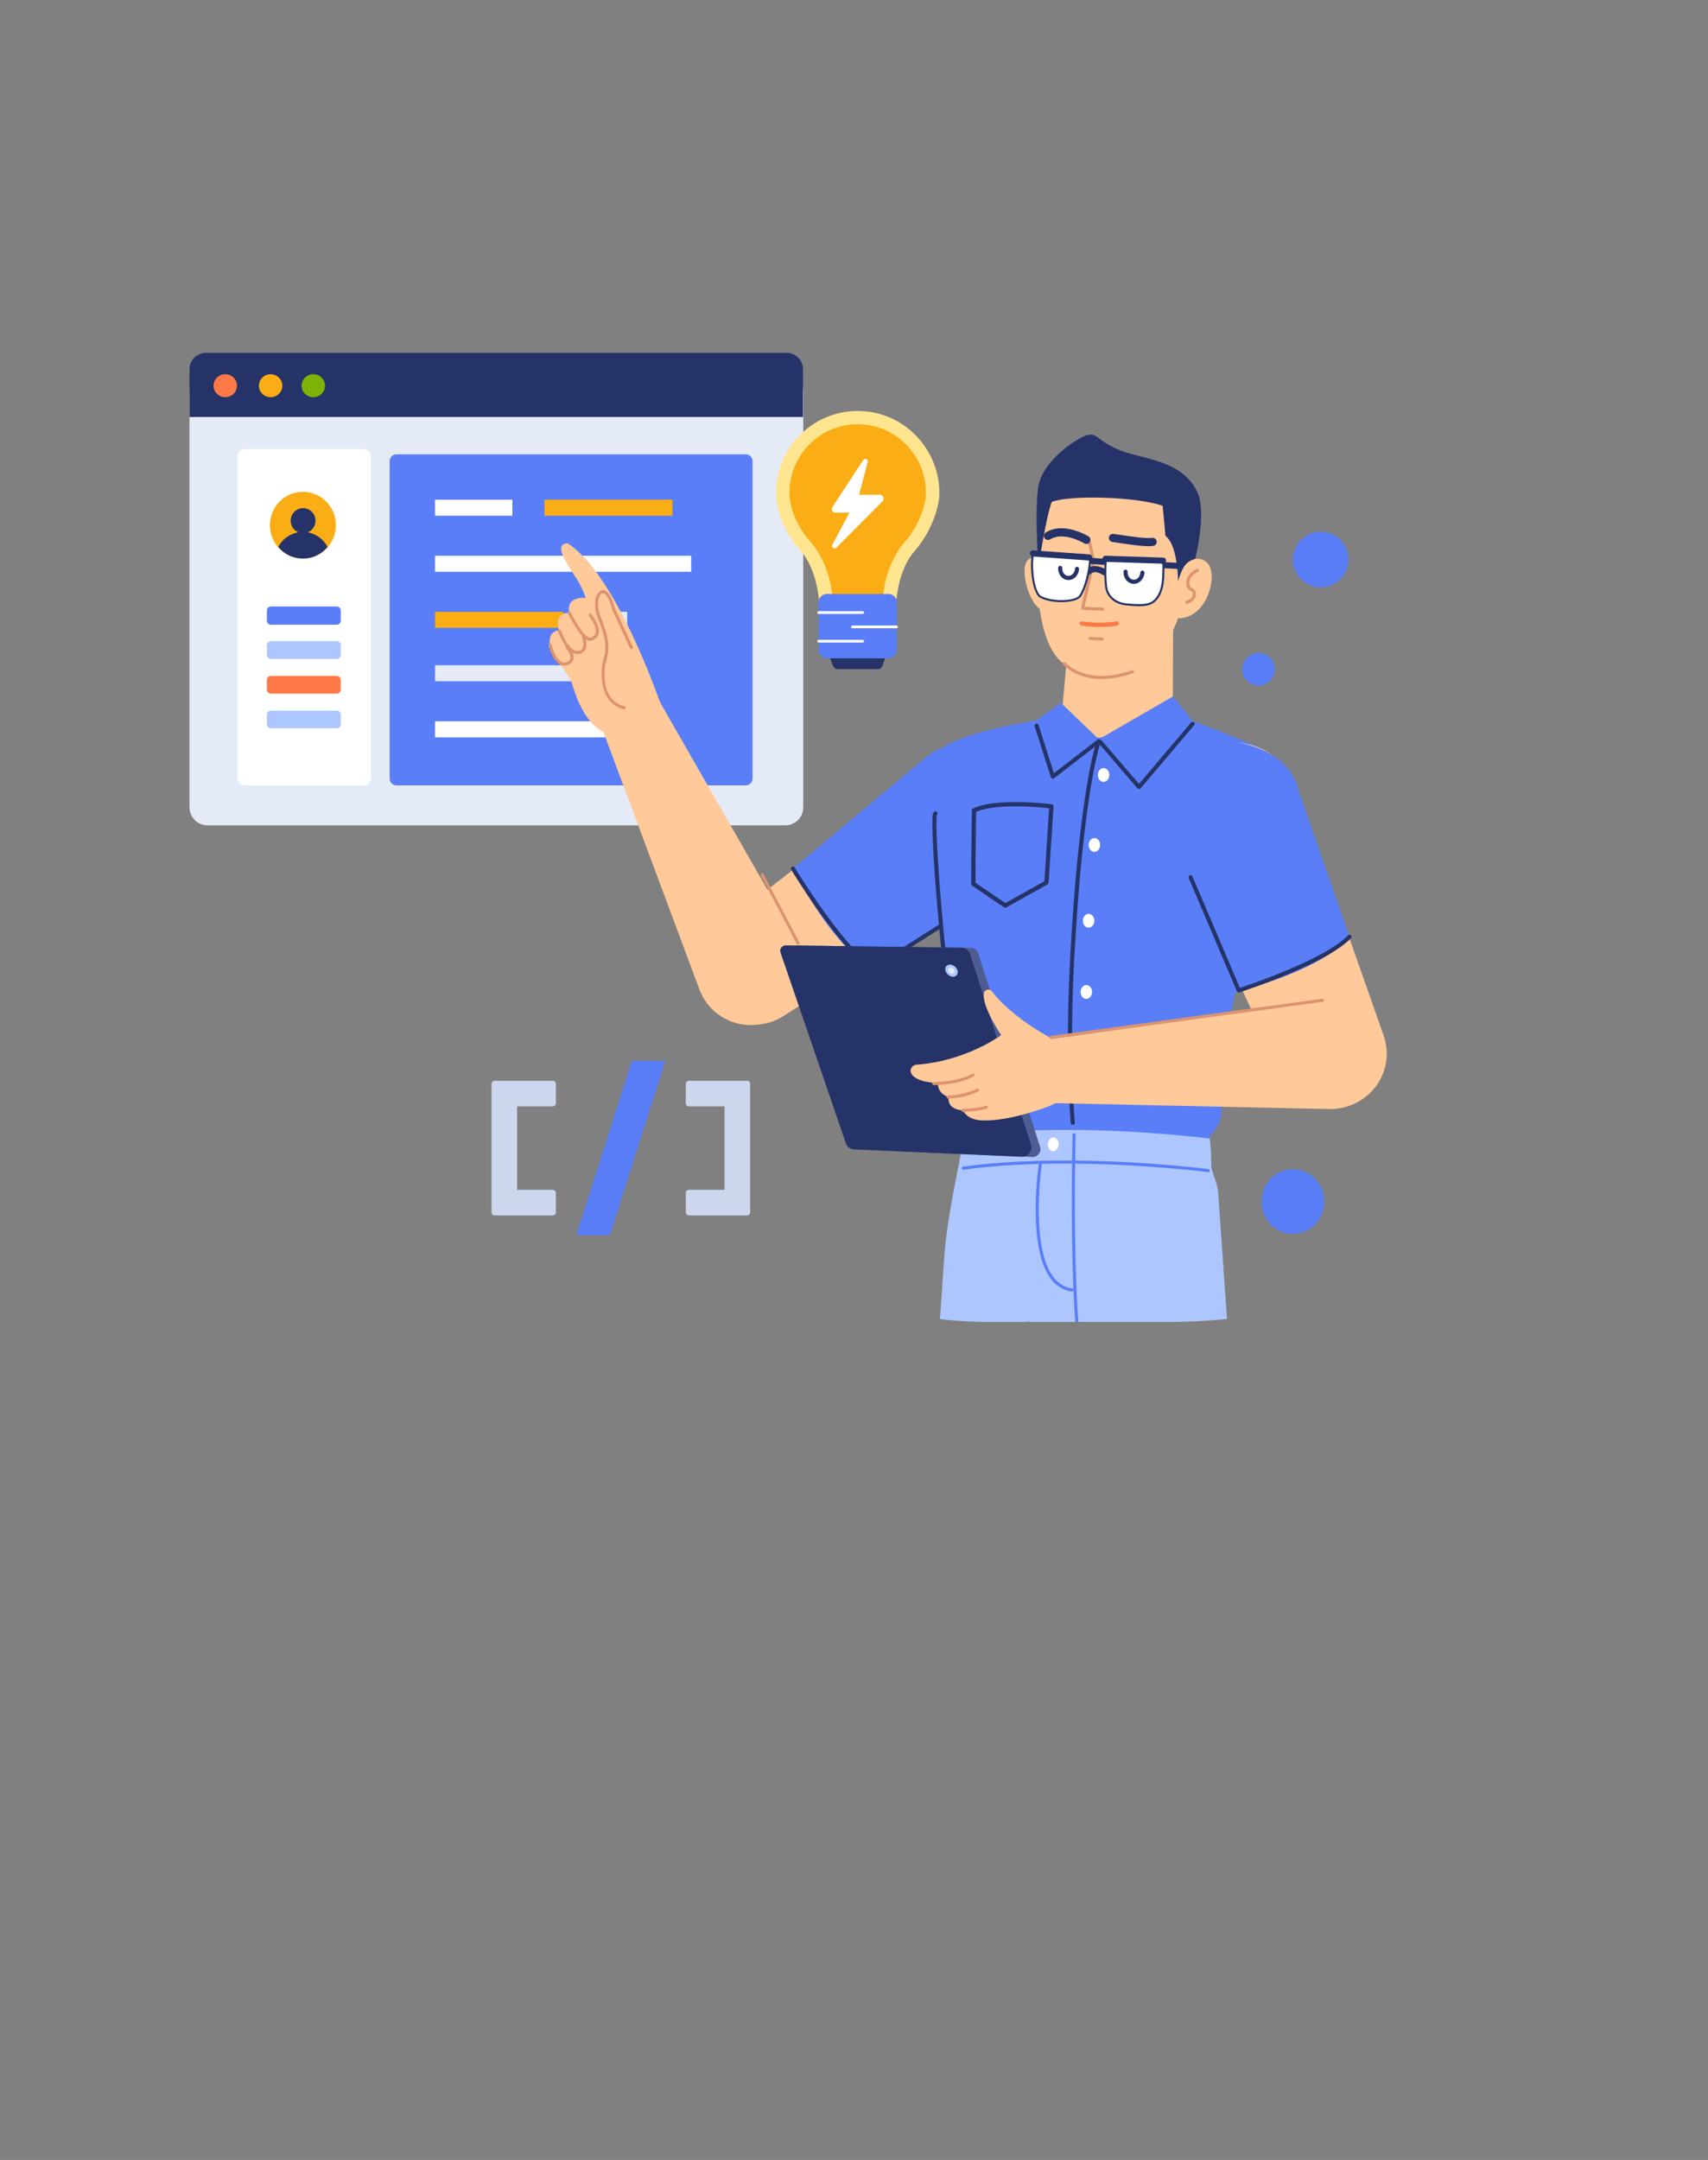 <svg xmlns="http://www.w3.org/2000/svg" fill="none" viewBox="0 0 261 329.9">
<rect x="0" y="0" width="261" height="329.9" fill="#808080" stroke="none"/>
<g clip-path="url(#clip0_331_9534)">
<path d="M51.449 92.633H41.407C41.063 92.633 40.785 92.912 40.785 93.255V94.795C40.785 95.139 41.063 95.418 41.407 95.418H51.449C51.792 95.418 52.071 95.139 52.071 94.795V93.255C52.071 92.912 51.792 92.633 51.449 92.633Z" fill="#597EF7"/>
<path d="M51.458 97.934H41.398C41.059 97.934 40.785 98.209 40.785 98.547V100.022C40.785 100.36 41.059 100.635 41.398 100.635H51.458C51.797 100.635 52.071 100.36 52.071 100.022V98.547C52.071 98.209 51.797 97.934 51.458 97.934Z" fill="#ADC6FF"/>
<path d="M51.458 103.235H41.398C41.059 103.235 40.785 103.51 40.785 103.849V105.323C40.785 105.662 41.059 105.936 41.398 105.936H51.458C51.797 105.936 52.071 105.662 52.071 105.323V103.849C52.071 103.51 51.797 103.235 51.458 103.235Z" fill="#FF7946"/>
<path d="M51.458 108.536H41.398C41.059 108.536 40.785 108.811 40.785 109.149V110.624C40.785 110.962 41.059 111.237 41.398 111.237H51.458C51.797 111.237 52.071 110.962 52.071 110.624V109.149C52.071 108.811 51.797 108.536 51.458 108.536Z" fill="#ADC6FF"/>
<path d="M120.001 57.157H31.705C30.188 57.157 28.959 58.386 28.959 59.903V123.311C28.959 124.827 30.188 126.057 31.705 126.057H120.001C121.518 126.057 122.747 124.827 122.747 123.311V59.903C122.747 58.386 121.518 57.157 120.001 57.157Z" fill="#E4EBF7"/>
<path d="M113.956 69.39H60.586C60.01 69.39 59.542 69.857 59.542 70.434V118.91C59.542 119.486 60.01 119.954 60.586 119.954H113.956C114.533 119.954 115 119.486 115 118.91V70.434C115 69.857 114.533 69.39 113.956 69.39Z" fill="#597EF7"/>
<path d="M105.621 84.885H66.475V87.332H105.621V84.885Z" fill="white"/>
<path d="M86.048 93.449H66.475V95.895H86.048V93.449Z" fill="#FAAD14"/>
<path d="M102.767 76.322H83.193V78.768H102.767V76.322Z" fill="#FAAD14"/>
<path d="M102.359 110.167H66.475V112.614H102.359V110.167Z" fill="white"/>
<path d="M78.3 76.322H66.475V78.768H78.3V76.322Z" fill="white"/>
<path d="M95.834 93.449H90.126V95.895H95.834V93.449Z" fill="#E4EBF7"/>
<path d="M95.427 101.604H66.475V104.051H95.427V101.604Z" fill="#E4EBF7"/>
<path d="M31.471 53.895H120.188C121.576 53.895 122.7 54.996 122.7 56.355V63.685H28.959V56.355C28.959 54.996 30.084 53.895 31.471 53.895Z" fill="#253368"/>
<path d="M34.422 60.668C35.412 60.668 36.215 59.882 36.215 58.913C36.215 57.943 35.412 57.157 34.422 57.157C33.432 57.157 32.629 57.943 32.629 58.913C32.629 59.882 33.432 60.668 34.422 60.668Z" fill="#FF7946"/>
<path d="M41.355 60.668C42.345 60.668 43.148 59.882 43.148 58.913C43.148 57.943 42.345 57.157 41.355 57.157C40.364 57.157 39.562 57.943 39.562 58.913C39.562 59.882 40.364 60.668 41.355 60.668Z" fill="#FAAD14"/>
<path d="M47.879 60.668C48.869 60.668 49.672 59.882 49.672 58.913C49.672 57.943 48.869 57.157 47.879 57.157C46.889 57.157 46.086 57.943 46.086 58.913C46.086 59.882 46.889 60.668 47.879 60.668Z" fill="#7CB305"/>
<path d="M55.592 68.574H37.395C36.79 68.574 36.299 69.065 36.299 69.67V118.858C36.299 119.463 36.79 119.954 37.395 119.954H55.592C56.197 119.954 56.688 119.463 56.688 118.858V69.67C56.688 69.065 56.197 68.574 55.592 68.574Z" fill="white"/>
<path d="M51.449 92.633H41.407C41.063 92.633 40.785 92.912 40.785 93.255V94.795C40.785 95.139 41.063 95.418 41.407 95.418H51.449C51.792 95.418 52.071 95.139 52.071 94.795V93.255C52.071 92.912 51.792 92.633 51.449 92.633Z" fill="#597EF7"/>
<path d="M51.458 97.934H41.398C41.059 97.934 40.785 98.209 40.785 98.547V100.022C40.785 100.36 41.059 100.635 41.398 100.635H51.458C51.797 100.635 52.071 100.36 52.071 100.022V98.547C52.071 98.209 51.797 97.934 51.458 97.934Z" fill="#ADC6FF"/>
<path d="M51.458 103.235H41.398C41.059 103.235 40.785 103.51 40.785 103.849V105.323C40.785 105.662 41.059 105.936 41.398 105.936H51.458C51.797 105.936 52.071 105.662 52.071 105.323V103.849C52.071 103.51 51.797 103.235 51.458 103.235Z" fill="#FF7946"/>
<path d="M51.458 108.536H41.398C41.059 108.536 40.785 108.811 40.785 109.149V110.624C40.785 110.962 41.059 111.237 41.398 111.237H51.458C51.797 111.237 52.071 110.962 52.071 110.624V109.149C52.071 108.811 51.797 108.536 51.458 108.536Z" fill="#ADC6FF"/>
<path d="M46.287 85.315C49.072 85.315 51.329 83.032 51.329 80.216C51.329 77.4 49.072 75.117 46.287 75.117C43.503 75.117 41.246 77.4 41.246 80.216C41.246 83.032 43.503 85.315 46.287 85.315Z" fill="#FAAD14"/>
<path d="M46.287 85.315C47.74 85.316 49.119 84.666 50.054 83.541C49.318 82.127 47.867 81.242 46.286 81.242C44.706 81.242 43.255 82.127 42.519 83.541C43.454 84.667 44.834 85.316 46.287 85.315Z" fill="#253368"/>
<path d="M46.314 81.445C47.361 81.445 48.21 80.586 48.21 79.527C48.21 78.468 47.361 77.609 46.314 77.609C45.267 77.609 44.418 78.468 44.418 79.527C44.418 80.586 45.267 81.445 46.314 81.445Z" fill="#253368"/>
<path d="M143.546 75.303C143.546 68.411 137.957 62.765 131.062 62.765C124.168 62.765 118.579 68.411 118.579 75.303C118.579 78.031 120.027 81.555 122.353 84.153C124.659 86.727 125.316 91.061 125.316 94.516V95.871H136.809V94.528C136.809 91.072 137.466 86.746 139.76 84.164C142.094 81.54 143.546 77.703 143.546 75.303Z" fill="#FFE58F"/>
<path d="M141.491 75.269C141.491 69.513 136.824 64.795 131.063 64.795C125.301 64.795 120.635 69.512 120.635 75.269C120.635 77.55 121.844 80.492 123.788 82.662C125.714 84.813 127.145 88.433 127.145 91.32V92.451H134.981V91.33C134.981 88.443 136.411 84.829 138.329 82.672C140.278 80.48 141.491 77.275 141.491 75.27V75.269Z" fill="#FAAD14"/>
<path d="M134.231 102.194H127.894C127.673 102.194 127.471 102.05 127.35 101.813L126.488 99.583H135.638L134.776 101.813C134.655 102.05 134.453 102.194 134.232 102.194H134.231Z" fill="#253368"/>
<path d="M135.77 90.716H126.355C125.656 90.716 125.089 91.283 125.089 91.983V99.276C125.089 99.976 125.656 100.543 126.355 100.543H135.77C136.47 100.543 137.037 99.976 137.037 99.276V91.983C137.037 91.283 136.47 90.716 135.77 90.716Z" fill="#597EF7"/>
<path d="M131.835 93.35C131.952 93.35 132.046 93.444 132.046 93.561C132.046 93.674 131.957 93.767 131.844 93.771L131.835 93.772H125.104C124.988 93.772 124.893 93.677 124.893 93.561C124.893 93.447 124.983 93.355 125.095 93.35L125.104 93.35H131.835Z" fill="white"/>
<path d="M131.835 97.718C131.952 97.718 132.046 97.813 132.046 97.929C132.046 98.043 131.957 98.135 131.844 98.14L131.835 98.14H125.104C124.988 98.14 124.893 98.046 124.893 97.929C124.893 97.816 124.983 97.723 125.095 97.719L125.104 97.718H131.835Z" fill="white"/>
<path d="M136.998 95.534C137.114 95.534 137.209 95.628 137.209 95.745C137.209 95.858 137.119 95.951 137.007 95.956L136.998 95.956H130.267C130.15 95.956 130.056 95.861 130.056 95.745C130.056 95.631 130.145 95.539 130.258 95.534L130.267 95.534H136.998Z" fill="white"/>
<path d="M131.914 70.264L127.208 77.432C126.955 77.821 127.227 78.299 127.684 78.299H129.792L127.2 83.194C127.007 83.59 127.505 83.957 127.81 83.644L134.859 76.563C135.219 76.195 134.963 75.565 134.454 75.565H131.267L132.6 70.577C132.705 70.151 132.151 69.901 131.914 70.264Z" fill="white"/>
<path fill-rule="evenodd" clip-rule="evenodd" d="M96.547 162.042L88.072 188.665H93.195L101.67 162.042H96.547Z" fill="#597EF7"/>
<path fill-rule="evenodd" clip-rule="evenodd" d="M84.462 165.068H79.023H75.594C75.327 165.068 75.11 165.285 75.11 165.553V168.981V181.725V185.154C75.11 185.421 75.327 185.638 75.594 185.638H79.023H84.462C84.73 185.638 84.946 185.421 84.946 185.154V182.209C84.946 181.942 84.73 181.725 84.462 181.725H79.023V168.981H84.462C84.73 168.981 84.946 168.765 84.946 168.497V165.553C84.946 165.285 84.73 165.068 84.462 165.068Z" fill="#CCD7EE"/>
<path fill-rule="evenodd" clip-rule="evenodd" d="M114.148 165.068H110.719H105.28C105.013 165.068 104.796 165.285 104.796 165.553V168.497C104.796 168.765 105.013 168.981 105.28 168.981H110.719V181.725H105.28C105.013 181.725 104.796 181.942 104.796 182.209V185.154C104.796 185.421 105.013 185.638 105.28 185.638H110.719H114.148C114.416 185.638 114.632 185.421 114.632 185.154V182.209V168.497V165.553C114.632 165.285 114.416 165.068 114.148 165.068Z" fill="#CCD7EE"/>
<g clip-path="url(#clip1_331_9534)">
<path fill-rule="evenodd" clip-rule="evenodd" d="M108.42 153.044C111.016 156.638 115.967 157.58 119.701 155.19L153.53 133.546C158.506 130.362 159.783 123.651 156.324 118.863C152.906 114.132 146.239 113.191 141.645 116.792L110.039 141.57C106.506 144.339 105.792 149.405 108.42 153.044Z" fill="#FFC999"/>
<path fill-rule="evenodd" clip-rule="evenodd" d="M133.478 147.929L154.966 134.3C159.504 130.773 159.506 121.726 155.899 117.252C152.292 112.779 145.717 112.133 141.309 115.819L121.166 132.66C121.166 132.66 127.194 144.834 133.478 147.929Z" fill="#597EF7"/>
<path fill-rule="evenodd" clip-rule="evenodd" d="M94.159 104.863C91.987 105.987 90.996 108.556 91.851 110.847L106.882 151.127C108.609 155.753 113.949 157.879 118.382 155.707C122.715 153.584 124.353 148.24 121.953 144.054L100.573 106.754C99.286 104.507 96.459 103.674 94.159 104.863Z" fill="#FFC999"/>
<path fill-rule="evenodd" clip-rule="evenodd" d="M167.791 114.063L162.349 108.124L164.065 88.581L179.281 89.998L179.204 109.338L167.791 114.063Z" fill="#FFC999"/>
<path fill-rule="evenodd" clip-rule="evenodd" d="M160.175 86.651C160.175 86.651 157.917 84.166 156.886 85.76C155.855 87.355 157.397 93.215 159.919 93.443C163.289 93.746 160.175 86.651 160.175 86.651Z" fill="#FFC999"/>
<path fill-rule="evenodd" clip-rule="evenodd" d="M174.429 101.976C174.429 101.976 169.345 105.886 162.9 101.659C158.26 98.616 158 88.109 159.148 80.439C159.798 76.098 161.879 73.816 166.166 72.658C170.454 71.5 181.972 71.813 181.649 84.635C181.288 98.916 174.429 101.976 174.429 101.976Z" fill="#FFC999"/>
<path d="M166.497 82.687L166.456 82.692C166.343 82.717 166.268 82.818 166.272 82.929L166.278 82.971L166.868 85.651L165.202 92.862C165.172 92.992 165.256 93.118 165.382 93.144L165.421 93.148L168.491 93.27C168.62 93.275 168.729 93.174 168.734 93.045C168.739 92.929 168.658 92.83 168.548 92.807L168.51 92.802L165.722 92.692L167.336 85.704C167.341 85.682 167.343 85.659 167.341 85.636L167.336 85.602L166.734 82.87C166.709 82.758 166.608 82.683 166.497 82.687Z" fill="#DD936F"/>
<path d="M169.45 82.075C169.402 82.416 169.64 82.731 169.981 82.779L172.03 83.078L172.293 83.115C174.292 83.396 175.506 83.497 176.233 83.376C176.572 83.32 176.802 82.999 176.745 82.659C176.692 82.339 176.405 82.117 176.088 82.139L175.91 82.162C175.385 82.217 174.427 82.143 173.001 81.954L172.07 81.824L170.154 81.544C169.813 81.496 169.498 81.734 169.45 82.075Z" fill="#253368"/>
<path d="M170.972 95.142C170.932 94.966 170.758 94.855 170.582 94.895L170.465 94.918L170.419 94.926C170.279 94.951 170.113 94.975 169.923 94.999C168.646 95.155 167.094 95.159 165.341 94.91C165.163 94.884 164.997 95.008 164.972 95.187C164.946 95.365 165.07 95.531 165.249 95.556C167.061 95.814 168.671 95.81 170.003 95.647L170.232 95.617C170.305 95.606 170.374 95.596 170.438 95.585L170.669 95.544C170.692 95.539 170.711 95.535 170.725 95.532C170.901 95.492 171.012 95.318 170.972 95.142Z" fill="#FF7946"/>
<path fill-rule="evenodd" clip-rule="evenodd" d="M180.023 90.085L182.67 85.222C182.67 85.222 184.466 78.149 182.909 75.037C180.493 70.207 174.635 70.16 171.197 68.789C167.76 67.416 167.828 66.248 166.412 66.401C164.996 66.553 159.425 70.197 158.694 74.159C158.05 77.642 158.675 86.584 158.675 86.584C158.675 86.584 159.895 78.718 160.718 76.656C163.506 75.588 173.515 75.829 177.653 77.242C177.653 77.242 177.935 79.94 178.087 81.84C180.276 83.506 180.023 90.085 180.023 90.085Z" fill="#253368"/>
<path d="M162.82 101.211C162.736 101.113 162.588 101.102 162.49 101.186C162.392 101.27 162.381 101.418 162.465 101.516C162.529 101.59 162.652 101.713 162.834 101.869C163.134 102.125 163.496 102.38 163.922 102.618C166.214 103.896 169.276 104.166 173.139 102.813C173.261 102.77 173.325 102.637 173.282 102.515C173.24 102.393 173.106 102.329 172.984 102.372C169.248 103.68 166.325 103.422 164.15 102.209C163.751 101.987 163.415 101.75 163.138 101.514L163.026 101.415C162.925 101.324 162.857 101.253 162.82 101.211Z" fill="#DD936F"/>
<path d="M166.599 85.188C166.341 85.169 166.118 85.364 166.099 85.621C166.082 85.862 166.25 86.072 166.482 86.114L166.533 86.121L168.789 86.281C169.047 86.299 169.271 86.105 169.289 85.847C169.306 85.607 169.138 85.396 168.906 85.354L168.855 85.348L166.599 85.188Z" fill="#253368"/>
<path d="M168.557 86.756C168.085 86.536 167.6 86.418 167.123 86.465C166.721 86.505 166.353 86.664 166.044 86.952C165.855 87.128 165.845 87.424 166.021 87.613C166.197 87.802 166.493 87.812 166.682 87.636C166.836 87.492 167.011 87.416 167.215 87.396C167.499 87.368 167.829 87.448 168.163 87.604C168.341 87.686 168.476 87.768 168.545 87.817C168.755 87.967 169.047 87.918 169.197 87.708C169.347 87.497 169.298 87.205 169.087 87.055C168.976 86.976 168.793 86.865 168.557 86.756Z" fill="#253368"/>
<path d="M165.064 81.301C163.986 80.866 162.894 80.628 161.849 80.694C161.112 80.741 160.43 80.941 159.823 81.315C159.53 81.495 159.439 81.879 159.62 82.172C159.8 82.466 160.184 82.557 160.478 82.376C160.902 82.115 161.386 81.973 161.928 81.938C162.759 81.886 163.678 82.086 164.598 82.457C164.83 82.551 165.048 82.65 165.249 82.75L165.395 82.825C165.536 82.899 165.633 82.954 165.679 82.983C165.973 83.163 166.357 83.071 166.537 82.778C166.717 82.485 166.626 82.101 166.332 81.921L166.2 81.842C165.934 81.69 165.545 81.495 165.064 81.301Z" fill="#253368"/>
<path d="M166.584 97.271C166.455 97.263 166.344 97.362 166.337 97.491C166.33 97.607 166.409 97.708 166.519 97.733L166.557 97.738L168.397 97.845C168.526 97.852 168.636 97.754 168.644 97.625C168.65 97.509 168.571 97.408 168.461 97.383L168.424 97.378L166.584 97.271Z" fill="#DD936F"/>
<path d="M177.214 85.815C176.957 85.802 176.736 86 176.723 86.258C176.71 86.498 176.882 86.706 177.115 86.744L177.165 86.749L180.869 86.944C181.127 86.957 181.347 86.759 181.36 86.501C181.373 86.261 181.201 86.053 180.968 86.015L180.918 86.01L177.214 85.815Z" fill="#253368"/>
<path fill-rule="evenodd" clip-rule="evenodd" d="M176.955 85.535L169.885 85.125C169.392 85.096 168.969 85.471 168.943 85.965C168.897 86.886 168.863 88.365 169.029 89.644C169.225 91.15 170.512 92.141 172.024 92.299C173.912 92.497 175.611 92.597 176.527 91.665C177.923 90.243 177.746 87.76 177.794 86.453C177.811 85.974 177.434 85.562 176.955 85.535Z" fill="white"/>
<path d="M169.894 84.969L176.964 85.379C177.528 85.412 177.97 85.895 177.949 86.459L177.942 86.767L177.934 87.325C177.919 88.154 177.889 88.618 177.798 89.188C177.624 90.272 177.263 91.138 176.639 91.774C175.807 92.62 174.591 92.725 172.008 92.454C170.357 92.282 169.072 91.188 168.874 89.664C168.733 88.578 168.72 87.291 168.788 85.957C168.818 85.378 169.314 84.935 169.894 84.969ZM169.876 85.28C169.49 85.258 169.157 85.535 169.105 85.909L169.099 85.972C169.032 87.29 169.045 88.56 169.183 89.624C169.362 90.995 170.526 91.986 172.04 92.144L172.378 92.178C174.63 92.394 175.714 92.27 176.416 91.555C176.989 90.972 177.326 90.165 177.49 89.139L177.521 88.935C177.586 88.467 177.61 88.031 177.622 87.316L177.637 86.494C177.637 86.478 177.638 86.463 177.638 86.447C177.653 86.053 177.341 85.713 176.946 85.69L169.876 85.28Z" fill="#253368"/>
<path d="M172.016 86.996C171.844 86.986 171.696 87.118 171.686 87.29C171.63 88.266 172.288 89.115 173.181 89.167C174.073 89.219 174.825 88.452 174.882 87.475C174.892 87.303 174.76 87.156 174.588 87.146C174.416 87.136 174.269 87.267 174.259 87.439C174.222 88.09 173.745 88.575 173.217 88.545C172.688 88.514 172.271 87.976 172.309 87.326C172.319 87.153 172.188 87.006 172.016 86.996Z" fill="#253368"/>
<path fill-rule="evenodd" clip-rule="evenodd" d="M165.933 84.816L157.93 84.352C157.565 85.504 157.589 90.043 158.906 91.092C160.691 92.163 164.431 91.962 165.065 91.013C166.028 89.575 166.518 86.752 166.573 85.528C166.59 85.155 166.306 84.838 165.933 84.816Z" fill="white"/>
<path d="M157.939 84.197L165.942 84.661C166.4 84.687 166.75 85.076 166.729 85.535C166.65 87.269 166.029 89.853 165.195 91.1C164.473 92.179 160.598 92.289 158.826 91.226C157.633 90.277 157.252 85.98 157.781 84.305C157.803 84.237 157.868 84.192 157.939 84.197ZM158.045 84.515L158.025 84.591C157.613 86.28 157.993 90.166 159.003 90.971C160.632 91.946 164.324 91.842 164.936 90.927C165.732 89.737 166.342 87.203 166.418 85.521C166.431 85.232 166.212 84.989 165.924 84.972L158.045 84.515Z" fill="#253368"/>
<path d="M162.027 86.416C161.855 86.406 161.707 86.537 161.697 86.709C161.64 87.686 162.298 88.536 163.191 88.587C164.084 88.639 164.836 87.872 164.893 86.895C164.902 86.723 164.771 86.576 164.599 86.566C164.427 86.556 164.28 86.687 164.27 86.859C164.232 87.509 163.756 87.995 163.227 87.965C162.699 87.934 162.282 87.396 162.32 86.746C162.33 86.574 162.199 86.426 162.027 86.416Z" fill="#253368"/>
<path d="M168.958 84.882C168.699 84.873 168.483 85.076 168.475 85.334C168.468 85.575 168.644 85.779 168.877 85.812L168.928 85.816L177.704 86.095C177.962 86.103 178.178 85.901 178.186 85.643C178.194 85.402 178.018 85.198 177.785 85.165L177.734 85.16L168.958 84.882Z" fill="#253368"/>
<path d="M157.888 84.058C157.63 84.039 157.406 84.233 157.387 84.491C157.37 84.731 157.538 84.942 157.77 84.984L157.82 84.991L166.401 85.61C166.658 85.629 166.882 85.435 166.901 85.177C166.918 84.937 166.75 84.726 166.518 84.683L166.468 84.677L157.888 84.058Z" fill="#253368"/>
<path fill-rule="evenodd" clip-rule="evenodd" d="M181.265 86.129C182.188 85.213 183.597 84.981 184.57 86.074C186.138 87.836 184.537 94.25 180.217 94.44C178.582 94.184 179.826 87.557 181.265 86.129Z" fill="#FFC999"/>
<path fill-rule="evenodd" clip-rule="evenodd" d="M185.706 166.419C185.706 166.419 189.581 147.02 191.296 139.854C193.011 132.687 195.615 115.529 192.655 114.244C189.693 112.96 182.604 110.231 182.604 110.231C182.604 110.231 175.571 111.135 169.218 112.487C164.19 113.558 165.617 108.837 159.52 109.844C156.938 110.271 148.835 111.548 144.789 113.755C143.167 114.64 143.429 120.014 143.198 125.238C142.463 141.911 146.531 167.457 146.531 167.457C146.531 167.457 144.119 169.937 147.043 173.152C148.493 174.657 154.767 174.147 162.8 174.167C171.943 174.189 182.698 175.337 184.694 173.599C188.442 170.333 185.706 166.419 185.706 166.419Z" fill="#597EF7"/>
<path fill-rule="evenodd" clip-rule="evenodd" d="M162.108 107.338L168.237 113.223L160.882 118.372L157.694 110.526L162.108 107.338Z" fill="#597EF7"/>
<path fill-rule="evenodd" clip-rule="evenodd" d="M178.866 328.799L165.981 206.826L165.468 206.573L151.942 329.08C151.942 329.08 141.858 331.417 136.529 328.218C136.321 304.465 141.914 227.306 144.281 192.069C144.662 186.396 146.406 178.685 146.754 176.542C162.945 173.806 184.879 177.751 184.879 177.751L185.827 180.596C186.011 181.149 186.122 181.724 186.158 182.306L196.324 327.595C196.324 327.595 186.359 331.202 178.866 328.799Z" fill="#ADC6FF"/>
<path d="M157.213 201.85C157.097 201.794 156.957 201.842 156.901 201.958C156.85 202.061 156.883 202.183 156.972 202.249L157.008 202.271L166.766 207.039C166.882 207.096 167.022 207.048 167.079 206.932C167.129 206.829 167.097 206.707 167.007 206.641L166.971 206.619L157.213 201.85Z" fill="#597EF7"/>
<path fill-rule="evenodd" clip-rule="evenodd" d="M184.791 173.548C184.791 173.548 164.175 170.501 147.037 173.503C146.896 175.022 146.749 176.893 146.749 176.893C146.749 176.893 161.413 177.903 185.124 178.487C185.058 174.364 184.791 173.548 184.791 173.548Z" fill="#ADC6FF"/>
<path d="M178.113 177.903C170.603 177.292 162.894 177.057 155.695 177.417C152.67 177.568 149.815 177.823 147.16 178.19C147.033 178.208 146.943 178.326 146.961 178.454C146.979 178.582 147.097 178.671 147.225 178.654C149.865 178.288 152.706 178.034 155.719 177.884C162.894 177.525 170.584 177.76 178.075 178.369L179.264 178.47C180.428 178.571 181.516 178.677 182.517 178.782L183.639 178.905L184.439 178.999C184.515 179.009 184.573 179.016 184.612 179.021C184.74 179.037 184.858 178.947 184.874 178.819C184.891 178.691 184.8 178.574 184.672 178.557L184.211 178.501C183.888 178.462 183.519 178.42 183.107 178.375L182.228 178.282C180.978 178.153 179.599 178.024 178.113 177.903Z" fill="#597EF7"/>
<path d="M178.195 172.754C170.685 172.143 162.977 171.908 155.778 172.268C152.752 172.419 149.898 172.674 147.243 173.041C147.115 173.059 147.026 173.177 147.043 173.305C147.061 173.433 147.179 173.522 147.307 173.505C149.948 173.139 152.789 172.885 155.801 172.735C162.977 172.377 170.666 172.611 178.157 173.22L178.955 173.287C180.136 173.388 181.242 173.493 182.262 173.598L183.535 173.735L184.695 173.872C184.823 173.888 184.94 173.798 184.957 173.67C184.973 173.542 184.883 173.425 184.754 173.408L184.293 173.352C184.024 173.32 183.723 173.285 183.392 173.249L182.311 173.133C181.06 173.004 179.682 172.875 178.195 172.754Z" fill="#597EF7"/>
<path d="M164.135 173.075C164.006 173.072 163.899 173.174 163.896 173.303L163.87 174.523C163.86 175.047 163.85 175.624 163.841 176.249C163.763 181.426 163.758 186.92 163.874 192.066L163.903 193.237C164.03 197.989 164.259 201.973 164.609 204.961C164.624 205.09 164.74 205.181 164.869 205.166C164.997 205.151 165.089 205.035 165.074 204.907L165.018 204.416C164.674 201.254 164.455 197.05 164.342 192.056C164.235 187.311 164.231 182.27 164.292 177.455L164.312 175.991L164.363 173.315C164.366 173.186 164.264 173.079 164.135 173.075Z" fill="#597EF7"/>
<path fill-rule="evenodd" clip-rule="evenodd" d="M160.126 174.767C160.117 175.348 160.476 175.825 160.929 175.833C161.381 175.84 161.755 175.375 161.764 174.793C161.774 174.211 161.415 173.734 160.962 173.726C160.51 173.719 160.136 174.185 160.126 174.767Z" fill="white"/>
<path fill-rule="evenodd" clip-rule="evenodd" d="M168.204 112.744L173.878 120.209L182.355 110.248L179.251 106.367L168.204 112.744Z" fill="#597EF7"/>
<path d="M167.95 113.148C167.788 113.088 167.609 113.171 167.549 113.333L167.49 113.507L167.432 113.693C167.412 113.761 167.39 113.834 167.367 113.912L167.333 114.034C167.19 114.538 167.035 115.158 166.868 115.903L166.777 116.322C166.22 118.91 165.664 122.331 165.144 126.694L165.006 127.884C164.446 132.817 163.966 138.611 163.587 145.336L163.556 145.899C162.991 156.149 163.122 164.942 163.614 171.515C163.627 171.687 163.776 171.816 163.948 171.803C164.12 171.79 164.249 171.64 164.236 171.469L164.187 170.795C163.746 164.439 163.639 156.107 164.151 146.451L164.179 145.933C164.562 138.98 165.052 133.012 165.625 127.955L165.719 127.143C166.25 122.619 166.819 119.095 167.387 116.453L167.477 116.04C167.626 115.373 167.766 114.808 167.895 114.341L167.933 114.203C167.979 114.041 168.02 113.901 168.057 113.783L168.121 113.588C168.127 113.57 168.131 113.557 168.135 113.548C168.194 113.386 168.111 113.207 167.95 113.148Z" fill="#253368"/>
<path d="M143.153 124.018C143.001 123.89 142.787 123.913 142.663 124.064C142.61 124.128 142.582 124.2 142.559 124.293C142.534 124.4 142.515 124.55 142.501 124.746L142.495 124.848C142.472 125.26 142.468 125.86 142.484 126.627L142.493 126.994C142.544 128.94 142.701 131.729 142.955 135.078L143.05 136.298C143.683 144.277 144.739 154.181 146.158 164.942L146.31 166.081L146.252 166.23L146.202 166.365C146.098 166.648 145.995 166.961 145.898 167.296C145.664 168.11 145.507 168.918 145.466 169.678C145.396 170.949 145.65 171.983 146.326 172.681C146.446 172.804 146.644 172.808 146.767 172.688C146.891 172.568 146.894 172.37 146.775 172.247C146.241 171.696 146.027 170.826 146.088 169.712C146.127 169.005 146.275 168.241 146.498 167.469C146.571 167.213 146.65 166.97 146.728 166.744L146.835 166.452C146.871 166.357 146.899 166.286 146.917 166.244C146.938 166.192 146.946 166.136 146.939 166.081L146.697 164.253C145.293 153.536 144.252 143.695 143.636 135.801L143.553 134.709C143.33 131.726 143.186 129.207 143.127 127.362L143.108 126.639C143.093 125.929 143.095 125.367 143.113 124.971L143.118 124.883C143.125 124.755 143.134 124.65 143.144 124.568L143.155 124.493L143.16 124.49L143.192 124.457C143.303 124.325 143.285 124.128 143.153 124.018Z" fill="#253368"/>
<path d="M159.048 122.667L159.477 122.704C159.615 122.717 159.75 122.73 159.879 122.742L160.511 122.81L160.705 122.833C160.876 122.855 161 123.006 160.989 123.178L160.234 134.813C160.227 134.924 160.164 135.023 160.068 135.077L153.765 138.603C153.657 138.664 153.524 138.658 153.421 138.588L148.553 135.264C148.464 135.203 148.411 135.103 148.41 134.995L148.415 132.878L148.422 131.527C148.438 129.188 148.466 126.583 148.512 123.761C148.514 123.635 148.588 123.522 148.702 123.469C149.931 122.906 151.707 122.61 153.895 122.527C155.548 122.464 157.316 122.526 159.048 122.667ZM153.687 123.189C151.839 123.274 150.318 123.52 149.235 123.952L149.162 123.982L149.121 126.85C149.102 128.341 149.088 129.757 149.078 131.09L149.065 133.613L149.064 134.822L153.622 137.934L159.594 134.593L160.318 123.445L160.183 123.43C159.829 123.392 159.43 123.354 158.995 123.318C157.286 123.179 155.543 123.117 153.92 123.179L153.687 123.189Z" fill="#253368"/>
<path fill-rule="evenodd" clip-rule="evenodd" d="M167.763 118.355C167.754 118.937 168.139 119.415 168.624 119.422C169.108 119.43 169.509 118.965 169.518 118.383C169.528 117.802 169.142 117.324 168.658 117.316C168.172 117.308 167.772 117.773 167.763 118.355Z" fill="white"/>
<path fill-rule="evenodd" clip-rule="evenodd" d="M166.362 129.043C166.353 129.624 166.739 130.102 167.223 130.11C167.708 130.118 168.108 129.653 168.118 129.071C168.127 128.489 167.742 128.011 167.257 128.004C166.772 127.996 166.372 128.461 166.362 129.043Z" fill="white"/>
<path fill-rule="evenodd" clip-rule="evenodd" d="M165.474 140.616C165.465 141.198 165.85 141.675 166.335 141.683C166.82 141.691 167.22 141.226 167.23 140.644C167.239 140.063 166.854 139.585 166.369 139.577C165.884 139.569 165.483 140.035 165.474 140.616Z" fill="white"/>
<path fill-rule="evenodd" clip-rule="evenodd" d="M165.124 151.496C165.114 152.077 165.5 152.555 165.984 152.563C166.469 152.571 166.869 152.106 166.879 151.524C166.888 150.943 166.503 150.464 166.018 150.457C165.534 150.449 165.133 150.914 165.124 151.496Z" fill="white"/>
<path fill-rule="evenodd" clip-rule="evenodd" d="M165.068 165.892C165.059 166.474 165.444 166.951 165.929 166.959C166.413 166.967 166.814 166.502 166.824 165.92C166.833 165.339 166.447 164.86 165.963 164.853C165.477 164.845 165.077 165.31 165.068 165.892Z" fill="white"/>
<path d="M182.447 110.314C182.328 110.213 182.154 110.217 182.04 110.317L182.007 110.35L174.052 119.731L168.373 113.125C168.271 113.006 168.099 112.983 167.97 113.064L167.933 113.091C167.814 113.194 167.791 113.366 167.872 113.494L167.9 113.531L173.817 120.415C173.932 120.549 174.131 120.559 174.258 120.447L174.291 120.414L182.483 110.754C182.595 110.622 182.578 110.426 182.447 110.314Z" fill="#253368"/>
<path d="M158.7 110.736C158.648 110.572 158.473 110.482 158.309 110.534C158.158 110.582 158.069 110.733 158.096 110.884L158.106 110.926L160.585 118.712C160.646 118.905 160.868 118.986 161.037 118.888L161.072 118.865L168.095 113.454C168.231 113.349 168.257 113.153 168.151 113.017C168.056 112.893 167.885 112.86 167.753 112.935L167.714 112.96L161.044 118.099L158.7 110.736Z" fill="#253368"/>
<path d="M159.005 177.582C158.878 177.563 158.759 177.651 158.74 177.778L158.679 178.225L158.665 178.339C158.609 178.787 158.553 179.294 158.501 179.85C158.264 182.388 158.183 185.006 158.352 187.454C158.746 193.166 160.408 196.791 163.781 197.25C163.909 197.268 164.027 197.178 164.044 197.05C164.062 196.922 163.972 196.804 163.844 196.787C160.774 196.369 159.199 192.933 158.818 187.422C158.651 185.003 158.732 182.408 158.967 179.893L159.012 179.433C159.042 179.135 159.074 178.853 159.105 178.59L159.157 178.178L159.202 177.847C159.221 177.72 159.133 177.601 159.005 177.582Z" fill="#597EF7"/>
<path d="M183.212 87.014C183.163 86.895 183.027 86.837 182.907 86.885L182.825 86.921C182.777 86.944 182.717 86.975 182.649 87.012C182.461 87.116 182.274 87.241 182.098 87.39C181.45 87.936 181.125 88.645 181.325 89.502C181.401 89.827 181.55 90.001 181.828 90.166L181.948 90.233C182.186 90.364 182.246 90.428 182.268 90.631C182.31 91.019 182.133 91.31 181.794 91.532C181.681 91.606 181.558 91.666 181.436 91.713L181.326 91.751C181.307 91.757 181.292 91.762 181.281 91.764C181.155 91.795 181.078 91.921 181.109 92.047C181.14 92.172 181.266 92.249 181.392 92.219C181.562 92.177 181.805 92.084 182.05 91.923C182.524 91.613 182.796 91.165 182.732 90.58C182.693 90.218 182.552 90.043 182.241 89.862L182.126 89.798C181.906 89.677 181.827 89.595 181.781 89.396C181.626 88.732 181.874 88.19 182.399 87.747C182.55 87.62 182.712 87.511 182.875 87.422C182.971 87.369 183.044 87.334 183.083 87.319C183.203 87.27 183.26 87.134 183.212 87.014Z" fill="#DD936F"/>
<path fill-rule="evenodd" clip-rule="evenodd" d="M101.062 107.864C101.062 107.864 94.343 87.838 86.737 82.977C84.472 83.061 86.596 86.043 88.172 88.484C88.978 89.732 89.51 91.309 89.51 91.309C89.51 91.309 86.404 90.984 86.999 93.621C84.511 93.5 85.412 96.285 85.412 96.285C85.412 96.285 83.499 96.289 84.114 98.876C84.537 100.655 86.933 102.754 87.482 104.625C89.6 111.841 93.079 112.24 94.477 112.462C98.013 113.021 100.184 111.675 101.062 107.864Z" fill="#FFC999"/>
<path d="M96.697 98.821L93.974 92.924L93.906 92.669C93.303 90.505 92.349 89.62 91.531 90.401C90.828 91.073 90.703 92.787 91.333 94.346C92.587 97.448 92.713 98.883 92.263 100.576L92.114 101.118C92.03 101.438 91.981 101.696 91.961 101.969C91.875 103.14 91.932 104.231 92.258 105.283C92.734 106.821 93.719 107.904 95.32 108.341C95.445 108.375 95.573 108.302 95.607 108.177C95.641 108.053 95.568 107.924 95.444 107.89C92.91 107.198 92.21 104.941 92.428 102.003C92.443 101.797 92.477 101.598 92.535 101.359L92.599 101.113C92.62 101.038 92.645 100.946 92.684 100.81L92.743 100.586C93.186 98.839 93.031 97.299 91.767 94.171C91.201 92.772 91.311 91.257 91.854 90.739C92.291 90.321 92.938 90.924 93.464 92.814L93.535 93.08L96.272 99.017C96.326 99.134 96.465 99.185 96.582 99.131C96.686 99.083 96.739 98.968 96.711 98.861L96.697 98.821Z" fill="#DD936F"/>
<path d="M86.896 93.411C86.78 93.467 86.732 93.608 86.789 93.723L86.878 93.9C86.949 94.039 87.03 94.194 87.119 94.36C87.376 94.836 87.65 95.312 87.933 95.758C88.236 96.235 88.53 96.648 88.811 96.98C89.384 97.657 89.885 97.988 90.344 97.848C91.374 97.532 91.69 96.774 91.432 95.788C91.334 95.415 91.159 95.022 90.928 94.624C90.803 94.407 90.668 94.201 90.533 94.013L90.426 93.867C90.395 93.826 90.37 93.794 90.351 93.771C90.269 93.671 90.122 93.656 90.022 93.737C89.921 93.819 89.906 93.966 89.988 94.066L90.084 94.191C90.105 94.219 90.128 94.251 90.153 94.286C90.28 94.462 90.406 94.655 90.524 94.859C90.735 95.223 90.894 95.579 90.98 95.906C91.179 96.669 90.972 97.166 90.207 97.401C89.998 97.465 89.625 97.218 89.168 96.678C88.903 96.364 88.62 95.967 88.328 95.507C88.052 95.072 87.782 94.605 87.531 94.138L87.406 93.903L87.209 93.518C87.152 93.402 87.012 93.354 86.896 93.411Z" fill="#DD936F"/>
<path d="M85.749 96.345C85.708 96.223 85.575 96.157 85.453 96.199C85.331 96.24 85.265 96.373 85.306 96.495L85.359 96.642L85.428 96.822C85.454 96.884 85.48 96.95 85.509 97.018C85.673 97.407 85.862 97.796 86.076 98.161C86.739 99.293 87.488 99.962 88.342 99.894C89.182 99.828 89.574 99.278 89.597 98.469C89.605 98.174 89.564 97.864 89.492 97.556C89.452 97.387 89.412 97.257 89.385 97.179C89.341 97.058 89.207 96.994 89.086 97.037C88.964 97.081 88.901 97.215 88.944 97.336L88.97 97.415C88.99 97.479 89.013 97.563 89.037 97.663C89.1 97.934 89.136 98.207 89.129 98.456C89.113 99.049 88.874 99.383 88.305 99.428C87.688 99.477 87.059 98.915 86.479 97.924C86.277 97.579 86.096 97.208 85.94 96.837L85.863 96.649L85.767 96.396C85.759 96.374 85.753 96.357 85.749 96.345Z" fill="#DD936F"/>
<path d="M83.991 98.265C83.866 98.295 83.789 98.422 83.82 98.547L83.856 98.681L83.921 98.903C83.934 98.942 83.947 98.982 83.96 99.023C84.076 99.377 84.216 99.731 84.381 100.064C84.991 101.295 85.782 101.936 86.765 101.56C87.461 101.293 87.734 100.793 87.629 100.177C87.577 99.875 87.439 99.563 87.243 99.251C87.157 99.114 87.065 98.986 86.973 98.869L86.886 98.764C86.87 98.745 86.857 98.73 86.846 98.718C86.759 98.623 86.611 98.616 86.516 98.703C86.42 98.79 86.413 98.938 86.5 99.033L86.554 99.095C86.569 99.114 86.587 99.135 86.606 99.16C86.688 99.263 86.77 99.378 86.847 99.499C87.014 99.765 87.128 100.024 87.168 100.255C87.236 100.655 87.082 100.937 86.597 101.123C85.916 101.384 85.315 100.897 84.8 99.856C84.646 99.546 84.514 99.212 84.404 98.877C84.379 98.799 84.356 98.725 84.335 98.656L84.274 98.436C84.247 98.325 84.144 98.251 84.033 98.258L83.991 98.265Z" fill="#DD936F"/>
<path d="M121.004 132.394C120.857 132.483 120.81 132.675 120.899 132.822L121.253 133.394L121.585 133.924C121.857 134.353 122.153 134.815 122.471 135.302C123.683 137.161 124.963 139.02 126.254 140.756C127.19 142.013 128.097 143.159 128.965 144.169C130.619 146.094 132.084 147.472 133.32 148.199C133.407 148.249 133.511 148.255 133.602 148.216L133.645 148.193L143.853 141.726C143.998 141.633 144.041 141.441 143.949 141.295C143.865 141.163 143.698 141.115 143.559 141.177L143.519 141.199L133.475 147.562L133.392 147.51C132.317 146.817 131.039 145.604 129.604 143.955L129.438 143.762C128.581 142.764 127.682 141.63 126.755 140.383C125.472 138.659 124.199 136.81 122.993 134.962L122.684 134.485C122.433 134.096 122.197 133.726 121.98 133.38L121.654 132.859L121.433 132.499C121.344 132.352 121.152 132.305 121.004 132.394Z" fill="#253368"/>
<path d="M116.676 133.507C116.616 133.393 116.475 133.349 116.36 133.409C116.259 133.462 116.213 133.58 116.246 133.685L116.262 133.724L121.747 144.162C121.807 144.277 121.948 144.321 122.062 144.26C122.164 144.207 122.21 144.089 122.177 143.984L122.161 143.945L116.676 133.507Z" fill="#DD936F"/>
<path fill-rule="evenodd" clip-rule="evenodd" d="M206.761 168.641C210.854 166.936 212.903 162.332 211.432 158.15L198.101 120.266C196.14 114.695 189.9 111.916 184.447 114.188C179.059 116.433 176.618 122.707 179.073 128.003L195.962 164.44C197.85 168.513 202.617 170.367 206.761 168.641Z" fill="#FFC999"/>
<path fill-rule="evenodd" clip-rule="evenodd" d="M206.209 143.077L197.857 119.04C195.462 113.817 186.656 111.744 181.475 114.232C176.295 116.72 174.162 122.973 176.742 128.108L188.529 151.569C188.529 151.569 201.759 148.487 206.209 143.077Z" fill="#597EF7"/>
<path d="M182.223 133.862C182.155 133.703 181.972 133.629 181.814 133.697C181.67 133.758 181.596 133.915 181.634 134.062L181.649 134.106L189.005 151.392C189.068 151.54 189.234 151.616 189.387 151.567L190.037 151.352L190.637 151.147C191.124 150.98 191.648 150.795 192.201 150.595C194.31 149.832 196.418 148.999 198.388 148.125L198.956 147.869C201.948 146.509 204.294 145.178 205.774 143.913C206.019 143.704 206.239 143.497 206.435 143.293C206.554 143.168 206.549 142.971 206.424 142.852C206.3 142.733 206.102 142.738 205.983 142.862C205.803 143.051 205.598 143.243 205.369 143.439C203.854 144.734 201.348 146.128 198.135 147.555C196.18 148.423 194.085 149.25 191.989 150.008L191.449 150.202C191.007 150.359 190.588 150.505 190.195 150.639L189.467 150.884L182.223 133.862Z" fill="#253368"/>
<path fill-rule="evenodd" clip-rule="evenodd" d="M155.414 164.106C155.655 166.539 157.676 168.41 160.121 168.463L203.104 169.39C208.04 169.497 211.99 165.321 211.611 160.399C211.241 155.588 206.881 152.091 202.104 152.773L159.542 158.845C156.979 159.211 155.16 161.53 155.414 164.106Z" fill="#FFC999"/>
<path fill-rule="evenodd" clip-rule="evenodd" d="M158.933 175.159L149.482 145.597C149.326 145.11 148.877 144.776 148.365 144.77L121.865 144.411C121.042 144.4 120.457 145.208 120.724 145.987L130.589 174.763C130.748 175.226 131.174 175.544 131.662 175.566L157.747 176.71C158.575 176.746 159.185 175.948 158.933 175.159Z" fill="#4E5C93"/>
<path fill-rule="evenodd" clip-rule="evenodd" d="M157.536 174.798L148.25 145.751C148.061 145.162 147.517 144.758 146.897 144.75L120.07 144.386C119.494 144.379 119.085 144.944 119.272 145.488L129.274 174.663C129.45 175.176 129.92 175.529 130.462 175.552L156.1 176.677C157.102 176.721 157.841 175.753 157.536 174.798Z" fill="#253368"/>
<path fill-rule="evenodd" clip-rule="evenodd" d="M144.617 147.549C144.318 147.882 144.425 148.468 144.858 148.858C145.291 149.248 145.886 149.293 146.186 148.96C146.486 148.626 146.378 148.039 145.945 147.65C145.512 147.26 144.917 147.215 144.617 147.549Z" fill="#ADC6FF"/>
<path fill-rule="evenodd" clip-rule="evenodd" d="M144.974 147.898C144.817 148.071 144.874 148.375 145.098 148.578C145.324 148.779 145.632 148.803 145.788 148.63C145.944 148.457 145.887 148.152 145.663 147.95C145.438 147.748 145.129 147.725 144.974 147.898Z" fill="#E4EBF7"/>
<path fill-rule="evenodd" clip-rule="evenodd" d="M147.136 169.601C145.613 169.453 144.813 168.816 144.957 167.548C143.126 166.972 143.33 165.421 143.33 165.421C143.33 165.421 139.805 165.366 139.212 163.86C138.981 163.275 139.429 162.649 140.056 162.607C147.608 162.095 152.993 158.093 152.993 158.093C152.993 158.093 150.024 153.733 150.338 151.721C150.431 151.126 151.209 150.934 151.573 151.414C154.686 155.523 160.93 158.745 160.93 158.745C160.93 158.745 168.424 165.767 160.295 168.951C160.295 168.951 154.097 171.42 149.782 171.107C147.739 170.96 147.136 169.601 147.136 169.601Z" fill="#FFC999"/>
<path d="M148.885 164.082C148.822 163.969 148.679 163.929 148.567 163.992C148.026 164.294 147.394 164.54 146.689 164.735C145.849 164.967 144.947 165.115 144.039 165.196L143.763 165.218C143.407 165.245 143.102 165.257 142.865 165.26L142.689 165.26C142.56 165.259 142.454 165.362 142.452 165.491C142.451 165.607 142.534 165.705 142.645 165.724L142.683 165.728L142.779 165.728C143.095 165.727 143.543 165.71 144.08 165.662C145.014 165.579 145.943 165.426 146.813 165.186C147.552 164.982 148.219 164.722 148.795 164.4C148.908 164.337 148.948 164.194 148.885 164.082Z" fill="#DD936F"/>
<path d="M149.595 166.403C149.539 166.286 149.399 166.238 149.283 166.294C149.213 166.328 149.143 166.36 149.072 166.392C148.176 166.797 147.213 167.056 146.245 167.199C145.648 167.287 145.17 167.315 144.872 167.313C144.739 167.311 144.633 167.414 144.631 167.544C144.63 167.66 144.713 167.757 144.824 167.777L144.862 167.781H144.946L145.119 167.777C145.427 167.766 145.835 167.732 146.314 167.661C147.321 167.513 148.325 167.243 149.265 166.819C149.339 166.785 149.413 166.75 149.487 166.715C149.603 166.659 149.651 166.519 149.595 166.403Z" fill="#DD936F"/>
<path d="M150.94 168.996C150.883 168.88 150.743 168.831 150.627 168.887C150.379 169.007 149.791 169.12 148.993 169.212C148.584 169.259 148.146 169.298 147.708 169.33L147.124 169.367C146.995 169.374 146.896 169.483 146.903 169.612C146.909 169.741 147.019 169.841 147.148 169.834L147.627 169.804L147.741 169.796C148.186 169.764 148.631 169.724 149.046 169.676L149.338 169.641C150.041 169.55 150.554 169.442 150.831 169.308C150.947 169.252 150.996 169.112 150.94 168.996Z" fill="#DD936F"/>
<path d="M202.072 152.541L160.572 158.21C160.444 158.227 160.355 158.345 160.372 158.473C160.388 158.588 160.485 158.672 160.597 158.675L160.635 158.673L202.136 153.004C202.264 152.987 202.353 152.869 202.336 152.741C202.32 152.626 202.223 152.541 202.11 152.539L202.072 152.541Z" fill="#DD936F"/>
</g>
<path d="M197.574 85.46C197.574 87.806 199.476 89.707 201.822 89.707C204.168 89.707 206.07 87.806 206.07 85.46C206.07 83.113 204.168 81.211 201.822 81.211C199.476 81.211 197.574 83.113 197.574 85.46Z" fill="#597EF7"/>
<path d="M189.814 102.225C189.814 103.601 190.93 104.717 192.306 104.717C193.683 104.717 194.798 103.601 194.798 102.225C194.798 100.848 193.683 99.732 192.306 99.732C190.93 99.732 189.814 100.848 189.814 102.225Z" fill="#597EF7"/>
<path d="M192.805 183.686L192.805 183.346C192.805 180.718 194.935 178.588 197.563 178.588C200.19 178.588 202.32 180.718 202.32 183.346V183.686C202.32 186.313 200.19 188.443 197.563 188.443C194.935 188.443 192.805 186.313 192.805 183.686Z" fill="#597EF7"/>
</g>
<defs>
<clipPath id="clip0_331_9534">
<rect width="261" height="261" fill="white"/>
</clipPath>
<clipPath id="clip1_331_9534">
<rect x="69.056" y="37.337" width="191.944" height="164.575" rx="82.287" fill="white"/>
</clipPath>
</defs>
</svg>
